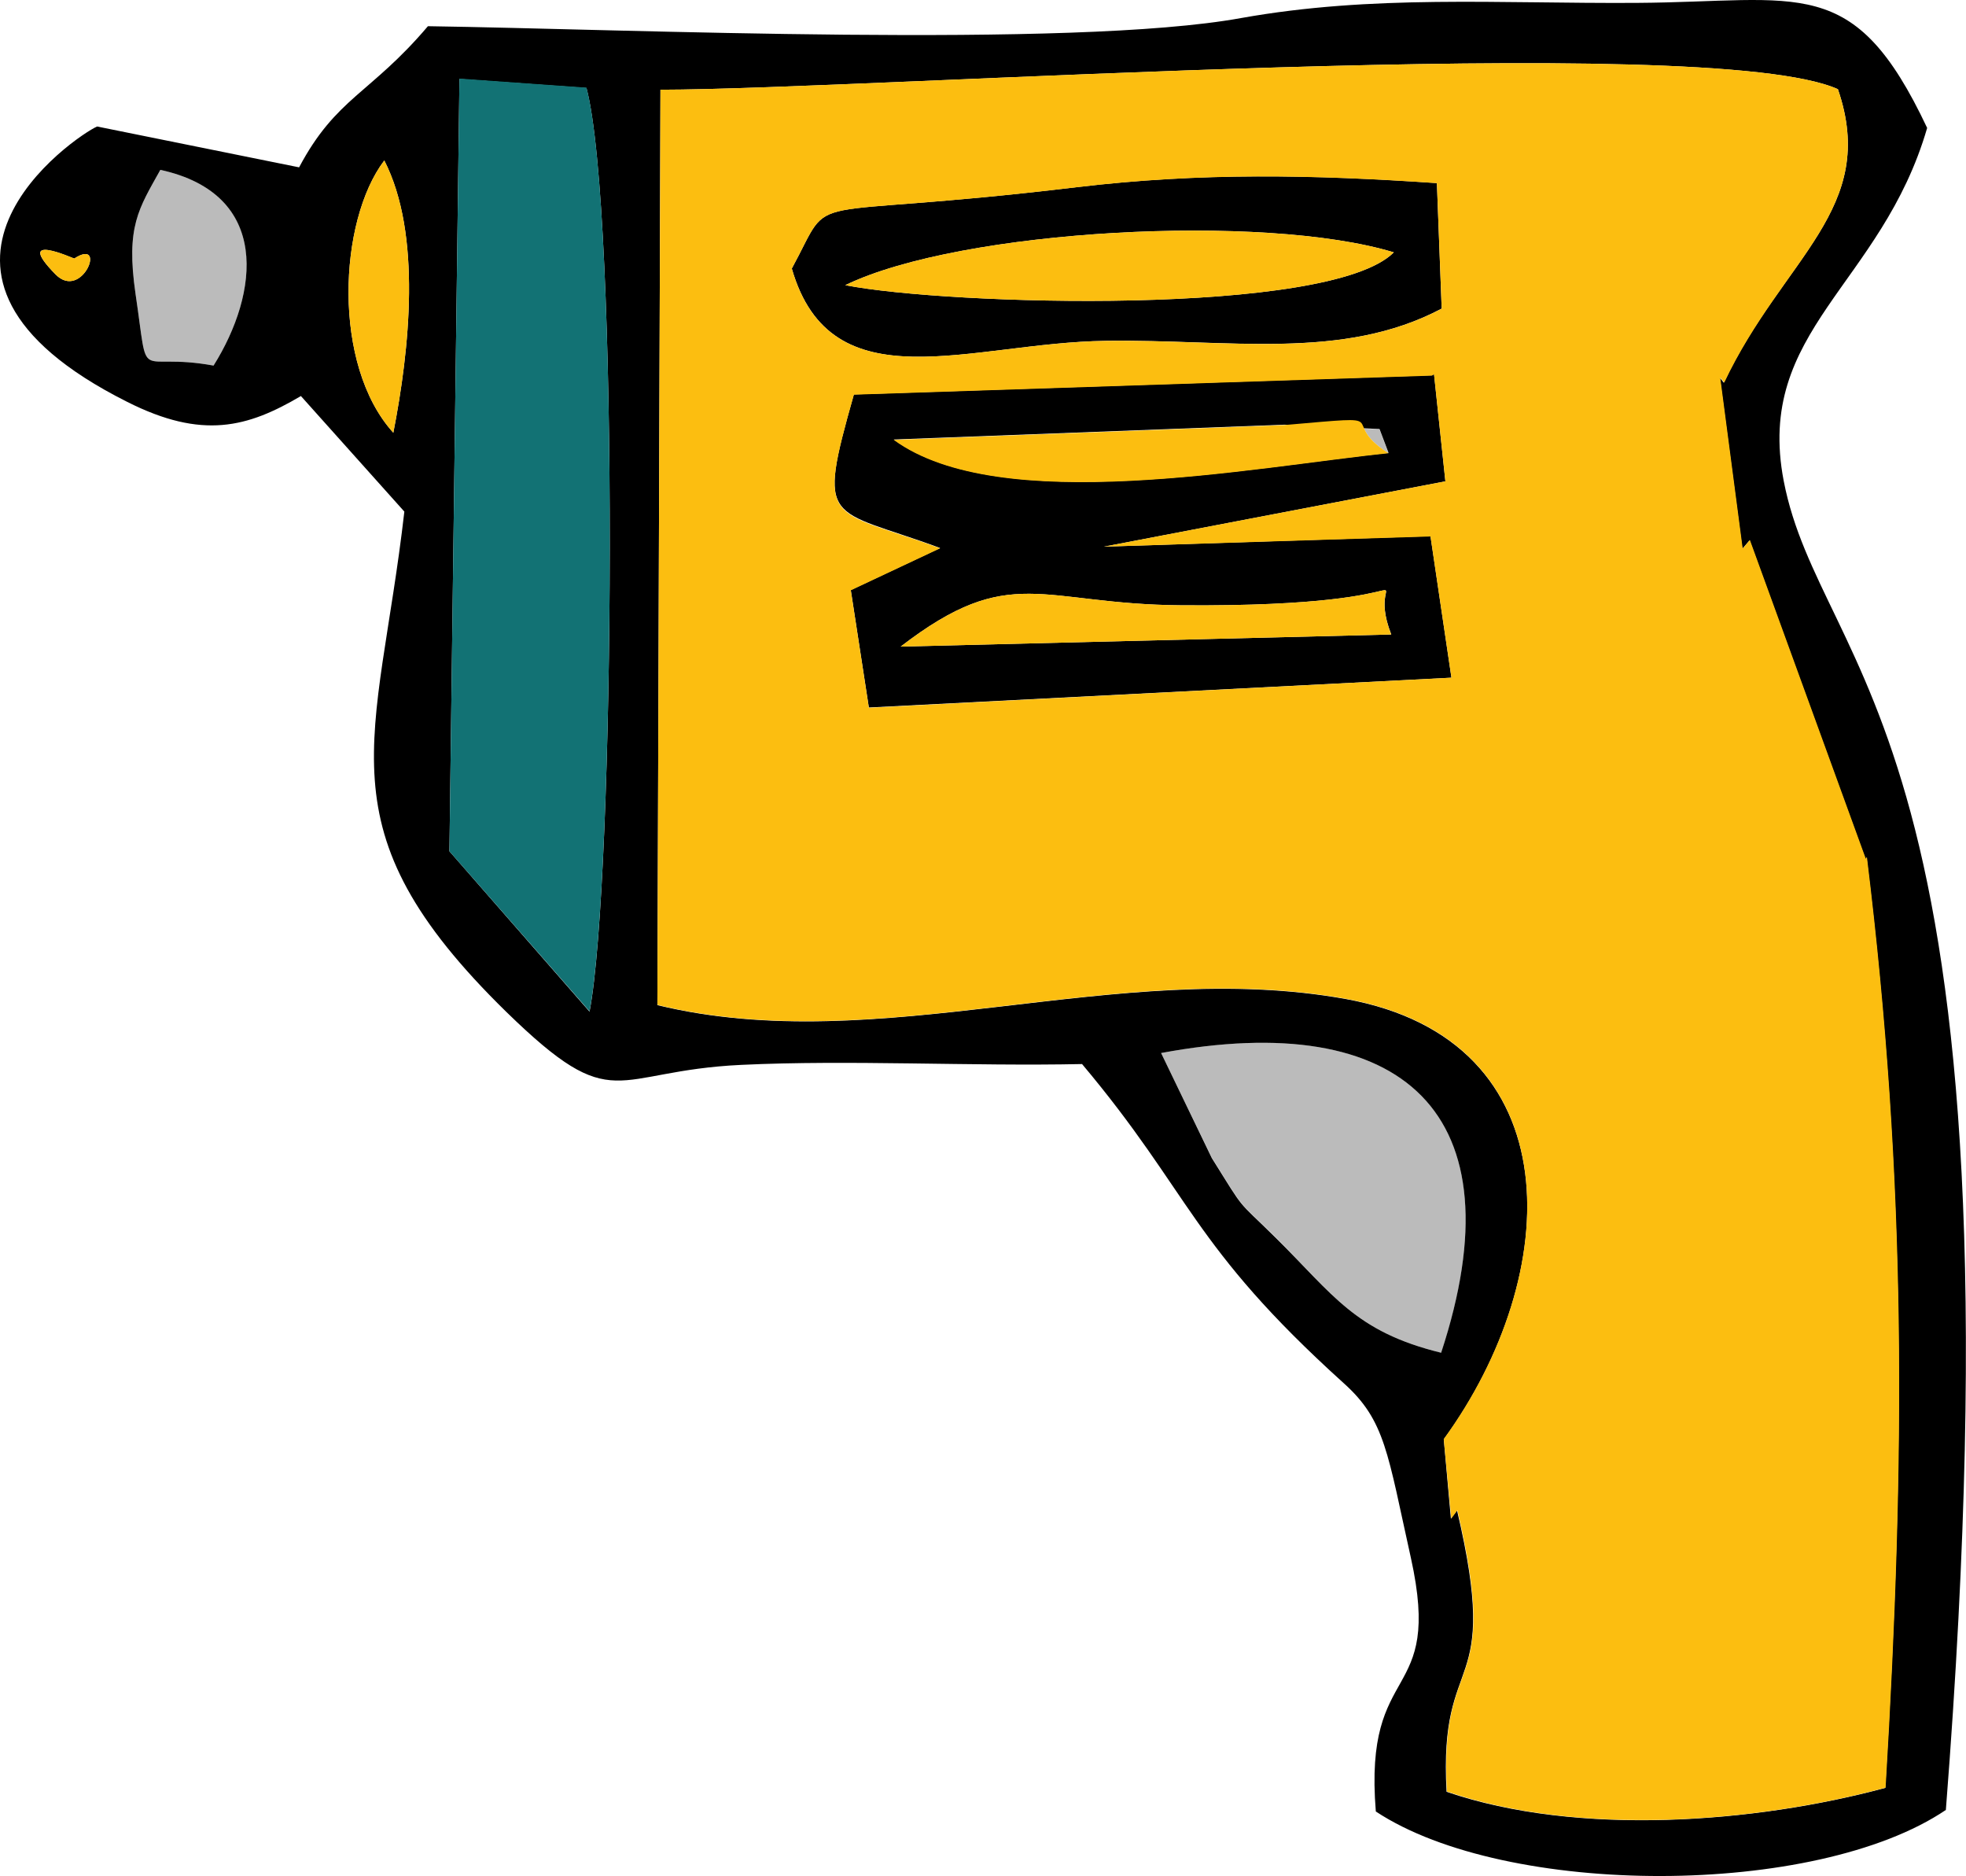 <svg xmlns="http://www.w3.org/2000/svg" viewBox="0 0 217.63 207.62"><defs><style>.a{fill:#bbb;}.a,.b,.c,.d{fill-rule:evenodd;}.c{fill:#fcbe10;}.d{fill:#127274;}</style></defs><path class="a" d="M128.53,116.54l5.61,11.57c3.85,6.15,2.55,4.36,7.09,8.84,6.37,6.35,8.78,10.43,18.31,12.76C168.27,123.15,155.34,111.53,128.53,116.54Z"/><path class="a" d="M23.64,40.46c5.05-8.05,6.38-19-5.89-21.66C15.37,23.08,13.92,25,15,32.5,16.56,43,14.86,38.87,23.64,40.46Z"/><path class="a" d="M153.7,50.16l-1-2.64L142.19,47C155.26,45.9,147.8,46.36,153.7,50.16Z"/><path class="a" d="M158.74,41.42l-.22.15Z"/><path class="a" d="M190.83,42.33l-.45-.57Z"/><path class="a" d="M193.67,59.76l-.8.94Z"/><path class="a" d="M206.62,94.83l-.11.23Z"/><path class="a" d="M161.29,167.14l-.68.91Z"/><path class="b" d="M128.53,116.54c26.81-5,39.74,6.61,31,33.17C150,147.38,147.6,143.3,141.23,137c-4.54-4.48-3.24-2.69-7.09-8.84ZM50.86,8.74l14.06,1c3.62,13.67,3.14,87.74.34,102.22L49.75,94.21ZM43.54,47.89c-6.8-7.49-6.09-23.42-1-30.13C46.72,25.92,45.33,38.73,43.54,47.89ZM15,32.5c-1.08-7.46.37-9.42,2.75-13.7C30,21.47,28.69,32.41,23.64,40.46,14.86,38.87,16.56,43,15,32.5ZM6.15,30.37c-4.76-4.85,2-1.73,2.07-1.76C11.91,26.23,9.1,33.35,6.15,30.37Zm184.68,12-.45-.57,2.49,18.94.8-.94,12.84,35.3.11-.23c4.45,36.2,4.25,66.44,2.07,103-14.37,3.88-34,5.41-48.56.43-.9-16.11,6.1-10.15,1.16-31.13l-.68.91-.79-8.79c13.24-18.17,14.4-44.16-10.86-48.73-25.45-4.59-51.53,6.66-76.19.68L73.11,9.93C96.55,9.9,189,3.38,203.45,9.87,208,23.11,197.41,28.5,190.83,42.33ZM47.37,2.9C41,10.41,37.22,10.78,33.11,18.52L10.75,14c-2.33,1-24.92,16.3,3.34,30.48,8.31,4.19,13.32,2.83,19.22-.65L44.76,56.62c-2.95,25.74-9.55,35,11.31,55.39,12.05,11.73,11.54,6.52,26,5.84,12-.57,25.43.17,37.71-.09,12.13,14.43,12,20,29,35.35,4.57,4.11,4.82,7.71,7.4,19.3,3.6,16.27-5.27,11.09-3.88,28.07,14.46,9.55,48.7,9.55,63.1-.17,9.38-119.8-13.75-125.38-17.95-147.09-3.2-16.67,10.83-21.66,15.88-39.06C205.2-3.08,199.36.21,181.14.32,165.72.41,152-.61,137.37,2,118.69,5.4,69,3.21,47.37,2.9Z"/><path class="b" d="M99.7,71.56c12.21-9.39,15.39-4.68,31.12-4.57,31.38.23,19.73-5.58,23.19,3.23ZM142.19,47l10.52.48,1,2.64c-15,1.55-43,7.11-54.77-1.48Zm16.55-5.62-.22.15-64,2.12c-4.17,14.69-2.83,12.42,9.55,17l-9.89,4.65,2,13L160.67,75l-2.32-15.67L122.2,60.5,160,53.27Z"/><path class="b" d="M93.57,31.56c12.82-6.21,46.41-8,60.72-3.63C147.18,35.05,104.83,33.77,93.57,31.56Zm-5.92-1.84c4.37,15.16,19.81,8.19,34.75,8,13.61-.2,26.22,2.24,37.19-3.57l-.53-13.89c-13.7-.93-26.11-1.19-39.86.45C87.45,24.53,92.55,20.7,87.65,29.72Z"/><path class="c" d="M158.52,41.57l.22-.15L160,53.27,122.2,60.5l36.15-1.13L160.67,75,96.18,78.33l-2-13,9.89-4.65c-12.38-4.53-13.72-2.26-9.55-17ZM87.65,29.72c4.9-9-.2-5.19,31.55-9,13.75-1.64,26.16-1.38,39.86-.45l.53,13.89c-11,5.81-23.58,3.37-37.19,3.57C107.46,37.91,92,44.88,87.65,29.72Zm73,138.33.68-.91c4.94,21-2.06,15-1.16,31.13,14.6,5,34.19,3.45,48.56-.43,2.18-36.57,2.38-66.81-2.07-103l-.11.23-12.84-35.3-.8.94-2.49-18.94.45.57C197.41,28.5,208,23.11,203.45,9.87,189,3.38,96.55,9.9,73.11,9.93l-.34,101.28c24.66,6,50.74-5.27,76.19-.68,25.26,4.57,24.1,30.56,10.86,48.73Z"/><path class="c" d="M93.57,31.56c11.26,2.21,53.61,3.49,60.72-3.63C140,23.57,106.39,25.35,93.57,31.56Z"/><path class="c" d="M153.7,50.16c-5.9-3.8,1.56-4.26-11.51-3.12L98.93,48.68C110.67,57.27,138.7,51.71,153.7,50.16Z"/><path class="c" d="M99.7,71.56,154,70.22c-3.46-8.81,8.19-3-23.19-3.23C115.09,66.88,111.91,62.17,99.7,71.56Z"/><path class="c" d="M43.54,47.89c1.79-9.16,3.18-22-1-30.13C37.45,24.47,36.74,40.4,43.54,47.89Z"/><path class="c" d="M6.15,30.37c2.95,3,5.76-4.14,2.07-1.76C8.2,28.64,1.39,25.52,6.15,30.37Z"/><path class="d" d="M49.75,94.21l15.51,17.71c2.8-14.48,3.28-88.55-.34-102.22l-14.06-1Z"/></svg>